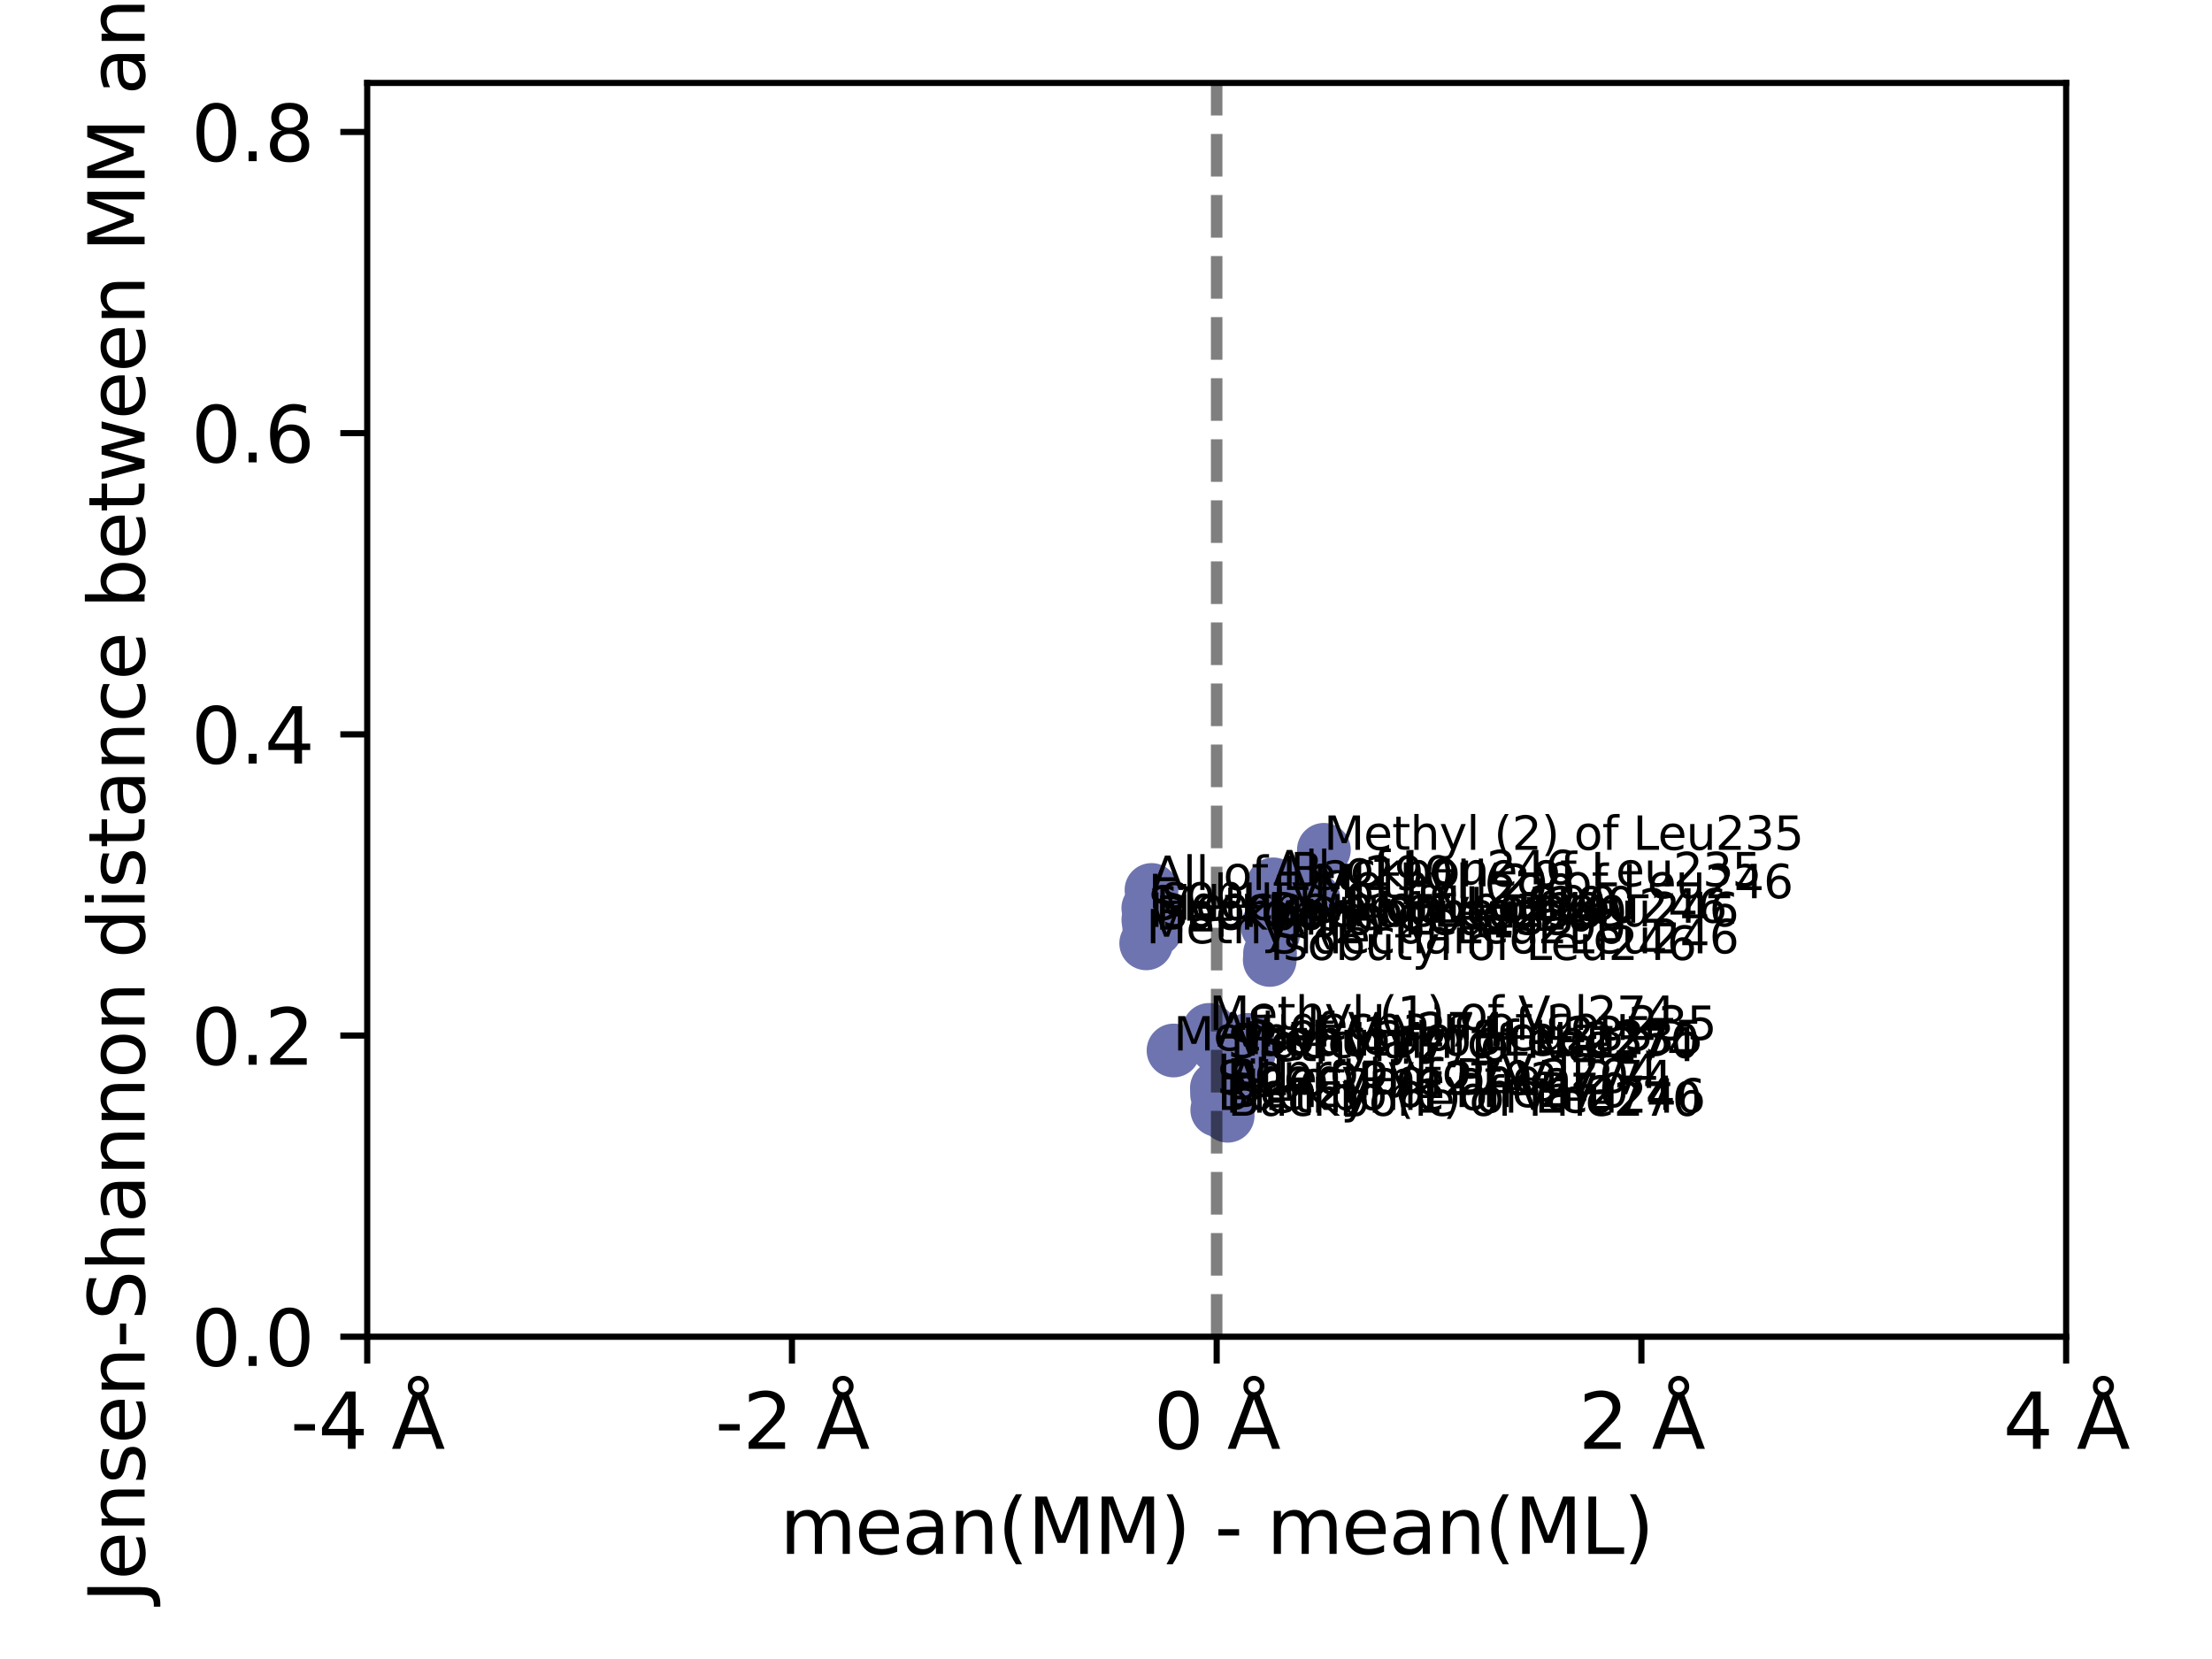 <?xml version="1.0" encoding="utf-8" standalone="no"?>
<!DOCTYPE svg PUBLIC "-//W3C//DTD SVG 1.1//EN"
  "http://www.w3.org/Graphics/SVG/1.1/DTD/svg11.dtd">
<svg xmlns:xlink="http://www.w3.org/1999/xlink" width="288pt" height="216pt" viewBox="0 0 288 216" xmlns="http://www.w3.org/2000/svg" version="1.1">
 <defs>
  <style type="text/css">*{stroke-linejoin: round; stroke-linecap: butt}</style>
 </defs>
 <g id="figure_1">
  <g id="patch_1">
   <path d="M 0 216 
L 288 216 
L 288 0 
L 0 0 
z
" style="fill: #ffffff"/>
  </g>
  <g id="axes_1">
   <g id="patch_2">
    <path d="M 47.81 174.04 
L 269.01 174.04 
L 269.01 10.8 
L 47.81 10.8 
z
" style="fill: #ffffff"/>
   </g>
   <g id="PathCollection_1">
    <defs>
     <path id="mc063f307fb" d="M 0 3 
C 0.796 3 1.559 2.684 2.121 2.121 
C 2.684 1.559 3 0.796 3 0 
C 3 -0.796 2.684 -1.559 2.121 -2.121 
C 1.559 -2.684 0.796 -3 0 -3 
C -0.796 -3 -1.559 -2.684 -2.121 -2.121 
C -2.684 -1.559 -3 -0.796 -3 0 
C -3 0.796 -2.684 1.559 -2.121 2.121 
C -1.559 2.684 -0.796 3 0 3 
z
" style="stroke: #6e74af"/>
    </defs>
    <g clip-path="url(#p7fa264a35f)">
     <use xlink:href="#mc063f307fb" x="165.743" y="121.69" style="fill: #6e74af; stroke: #6e74af"/>
     <use xlink:href="#mc063f307fb" x="167.986" y="115.398" style="fill: #6e74af; stroke: #6e74af"/>
     <use xlink:href="#mc063f307fb" x="162.447" y="135.396" style="fill: #6e74af; stroke: #6e74af"/>
     <use xlink:href="#mc063f307fb" x="152.793" y="136.774" style="fill: #6e74af; stroke: #6e74af"/>
     <use xlink:href="#mc063f307fb" x="172.368" y="110.646" style="fill: #6e74af; stroke: #6e74af"/>
     <use xlink:href="#mc063f307fb" x="162.566" y="137.252" style="fill: #6e74af; stroke: #6e74af"/>
     <use xlink:href="#mc063f307fb" x="162.15" y="137.44" style="fill: #6e74af; stroke: #6e74af"/>
     <use xlink:href="#mc063f307fb" x="165.786" y="115.144" style="fill: #6e74af; stroke: #6e74af"/>
     <use xlink:href="#mc063f307fb" x="165.027" y="120.612" style="fill: #6e74af; stroke: #6e74af"/>
     <use xlink:href="#mc063f307fb" x="165.358" y="124.122" style="fill: #6e74af; stroke: #6e74af"/>
     <use xlink:href="#mc063f307fb" x="159.574" y="144.87" style="fill: #6e74af; stroke: #6e74af"/>
     <use xlink:href="#mc063f307fb" x="170.996" y="116.948" style="fill: #6e74af; stroke: #6e74af"/>
     <use xlink:href="#mc063f307fb" x="165.632" y="120.135" style="fill: #6e74af; stroke: #6e74af"/>
     <use xlink:href="#mc063f307fb" x="165.32" y="124.984" style="fill: #6e74af; stroke: #6e74af"/>
     <use xlink:href="#mc063f307fb" x="159.874" y="142.568" style="fill: #6e74af; stroke: #6e74af"/>
     <use xlink:href="#mc063f307fb" x="159.839" y="145.27" style="fill: #6e74af; stroke: #6e74af"/>
     <use xlink:href="#mc063f307fb" x="159.873" y="137.731" style="fill: #6e74af; stroke: #6e74af"/>
     <use xlink:href="#mc063f307fb" x="159.721" y="142.261" style="fill: #6e74af; stroke: #6e74af"/>
     <use xlink:href="#mc063f307fb" x="159.86" y="144.139" style="fill: #6e74af; stroke: #6e74af"/>
     <use xlink:href="#mc063f307fb" x="158.45" y="136.24" style="fill: #6e74af; stroke: #6e74af"/>
     <use xlink:href="#mc063f307fb" x="158.487" y="144.513" style="fill: #6e74af; stroke: #6e74af"/>
     <use xlink:href="#mc063f307fb" x="158.463" y="142.47" style="fill: #6e74af; stroke: #6e74af"/>
     <use xlink:href="#mc063f307fb" x="157.425" y="134.092" style="fill: #6e74af; stroke: #6e74af"/>
     <use xlink:href="#mc063f307fb" x="160.159" y="138.155" style="fill: #6e74af; stroke: #6e74af"/>
     <use xlink:href="#mc063f307fb" x="158.439" y="141.652" style="fill: #6e74af; stroke: #6e74af"/>
     <use xlink:href="#mc063f307fb" x="149.925" y="115.873" style="fill: #6e74af; stroke: #6e74af"/>
     <use xlink:href="#mc063f307fb" x="150.447" y="121.04" style="fill: #6e74af; stroke: #6e74af"/>
     <use xlink:href="#mc063f307fb" x="149.514" y="119.755" style="fill: #6e74af; stroke: #6e74af"/>
     <use xlink:href="#mc063f307fb" x="150.474" y="119.868" style="fill: #6e74af; stroke: #6e74af"/>
     <use xlink:href="#mc063f307fb" x="149.235" y="122.822" style="fill: #6e74af; stroke: #6e74af"/>
     <use xlink:href="#mc063f307fb" x="149.629" y="120.683" style="fill: #6e74af; stroke: #6e74af"/>
     <use xlink:href="#mc063f307fb" x="149.509" y="118.244" style="fill: #6e74af; stroke: #6e74af"/>
    </g>
   </g>
   <g id="matplotlib.axis_1">
    <g id="xtick_1">
     <g id="line2d_1">
      <defs>
       <path id="m082b2cc4a6" d="M 0 0 
L 0 3.5 
" style="stroke: #000000; stroke-width: 0.8"/>
      </defs>
      <g>
       <use xlink:href="#m082b2cc4a6" x="47.81" y="174.04" style="stroke: #000000; stroke-width: 0.8"/>
      </g>
     </g>
     <g id="text_1">
      <!-- -4 Å -->
      <g transform="translate(37.815 188.638) scale(0.1 -0.1)">
       <defs>
        <path id="DejaVuSans-2d" d="M 313 2009 
L 1997 2009 
L 1997 1497 
L 313 1497 
L 313 2009 
z
" transform="scale(0.016)"/>
        <path id="DejaVuSans-34" d="M 2419 4116 
L 825 1625 
L 2419 1625 
L 2419 4116 
z
M 2253 4666 
L 3047 4666 
L 3047 1625 
L 3713 1625 
L 3713 1100 
L 3047 1100 
L 3047 0 
L 2419 0 
L 2419 1100 
L 313 1100 
L 313 1709 
L 2253 4666 
z
" transform="scale(0.016)"/>
        <path id="DejaVuSans-20" transform="scale(0.016)"/>
        <path id="DejaVuSans-c5" d="M 2663 5081 
Q 2663 5278 2523 5417 
Q 2384 5556 2188 5556 
Q 1988 5556 1852 5420 
Q 1716 5284 1716 5081 
Q 1716 4884 1853 4746 
Q 1991 4609 2188 4609 
Q 2384 4609 2523 4746 
Q 2663 4884 2663 5081 
z
M 2188 4044 
L 1338 1722 
L 3041 1722 
L 2188 4044 
z
M 1716 4366 
Q 1525 4494 1428 4673 
Q 1331 4853 1331 5081 
Q 1331 5441 1579 5691 
Q 1828 5941 2188 5941 
Q 2544 5941 2795 5689 
Q 3047 5438 3047 5081 
Q 3047 4863 2948 4678 
Q 2850 4494 2663 4366 
L 4325 0 
L 3669 0 
L 3244 1197 
L 1141 1197 
L 716 0 
L 50 0 
L 1716 4366 
z
" transform="scale(0.016)"/>
       </defs>
       <use xlink:href="#DejaVuSans-2d"/>
       <use xlink:href="#DejaVuSans-34" x="36.084"/>
       <use xlink:href="#DejaVuSans-20" x="99.707"/>
       <use xlink:href="#DejaVuSans-c5" x="131.494"/>
      </g>
     </g>
    </g>
    <g id="xtick_2">
     <g id="line2d_2">
      <g>
       <use xlink:href="#m082b2cc4a6" x="103.11" y="174.04" style="stroke: #000000; stroke-width: 0.8"/>
      </g>
     </g>
     <g id="text_2">
      <!-- -2 Å -->
      <g transform="translate(93.115 188.638) scale(0.1 -0.1)">
       <defs>
        <path id="DejaVuSans-32" d="M 1228 531 
L 3431 531 
L 3431 0 
L 469 0 
L 469 531 
Q 828 903 1448 1529 
Q 2069 2156 2228 2338 
Q 2531 2678 2651 2914 
Q 2772 3150 2772 3378 
Q 2772 3750 2511 3984 
Q 2250 4219 1831 4219 
Q 1534 4219 1204 4116 
Q 875 4013 500 3803 
L 500 4441 
Q 881 4594 1212 4672 
Q 1544 4750 1819 4750 
Q 2544 4750 2975 4387 
Q 3406 4025 3406 3419 
Q 3406 3131 3298 2873 
Q 3191 2616 2906 2266 
Q 2828 2175 2409 1742 
Q 1991 1309 1228 531 
z
" transform="scale(0.016)"/>
       </defs>
       <use xlink:href="#DejaVuSans-2d"/>
       <use xlink:href="#DejaVuSans-32" x="36.084"/>
       <use xlink:href="#DejaVuSans-20" x="99.707"/>
       <use xlink:href="#DejaVuSans-c5" x="131.494"/>
      </g>
     </g>
    </g>
    <g id="xtick_3">
     <g id="line2d_3">
      <g>
       <use xlink:href="#m082b2cc4a6" x="158.41" y="174.04" style="stroke: #000000; stroke-width: 0.8"/>
      </g>
     </g>
     <g id="text_3">
      <!-- 0 Å -->
      <g transform="translate(150.219 188.638) scale(0.1 -0.1)">
       <defs>
        <path id="DejaVuSans-30" d="M 2034 4250 
Q 1547 4250 1301 3770 
Q 1056 3291 1056 2328 
Q 1056 1369 1301 889 
Q 1547 409 2034 409 
Q 2525 409 2770 889 
Q 3016 1369 3016 2328 
Q 3016 3291 2770 3770 
Q 2525 4250 2034 4250 
z
M 2034 4750 
Q 2819 4750 3233 4129 
Q 3647 3509 3647 2328 
Q 3647 1150 3233 529 
Q 2819 -91 2034 -91 
Q 1250 -91 836 529 
Q 422 1150 422 2328 
Q 422 3509 836 4129 
Q 1250 4750 2034 4750 
z
" transform="scale(0.016)"/>
       </defs>
       <use xlink:href="#DejaVuSans-30"/>
       <use xlink:href="#DejaVuSans-20" x="63.623"/>
       <use xlink:href="#DejaVuSans-c5" x="95.41"/>
      </g>
     </g>
    </g>
    <g id="xtick_4">
     <g id="line2d_4">
      <g>
       <use xlink:href="#m082b2cc4a6" x="213.71" y="174.04" style="stroke: #000000; stroke-width: 0.8"/>
      </g>
     </g>
     <g id="text_4">
      <!-- 2 Å -->
      <g transform="translate(205.519 188.638) scale(0.1 -0.1)">
       <use xlink:href="#DejaVuSans-32"/>
       <use xlink:href="#DejaVuSans-20" x="63.623"/>
       <use xlink:href="#DejaVuSans-c5" x="95.41"/>
      </g>
     </g>
    </g>
    <g id="xtick_5">
     <g id="line2d_5">
      <g>
       <use xlink:href="#m082b2cc4a6" x="269.01" y="174.04" style="stroke: #000000; stroke-width: 0.8"/>
      </g>
     </g>
     <g id="text_5">
      <!-- 4 Å -->
      <g transform="translate(260.819 188.638) scale(0.1 -0.1)">
       <use xlink:href="#DejaVuSans-34"/>
       <use xlink:href="#DejaVuSans-20" x="63.623"/>
       <use xlink:href="#DejaVuSans-c5" x="95.41"/>
      </g>
     </g>
    </g>
    <g id="text_6">
     <!-- mean(MM) - mean(ML) -->
     <g transform="translate(101.537 202.317) scale(0.1 -0.1)">
      <defs>
       <path id="DejaVuSans-6d" d="M 3328 2828 
Q 3544 3216 3844 3400 
Q 4144 3584 4550 3584 
Q 5097 3584 5394 3201 
Q 5691 2819 5691 2113 
L 5691 0 
L 5113 0 
L 5113 2094 
Q 5113 2597 4934 2840 
Q 4756 3084 4391 3084 
Q 3944 3084 3684 2787 
Q 3425 2491 3425 1978 
L 3425 0 
L 2847 0 
L 2847 2094 
Q 2847 2600 2669 2842 
Q 2491 3084 2119 3084 
Q 1678 3084 1418 2786 
Q 1159 2488 1159 1978 
L 1159 0 
L 581 0 
L 581 3500 
L 1159 3500 
L 1159 2956 
Q 1356 3278 1631 3431 
Q 1906 3584 2284 3584 
Q 2666 3584 2933 3390 
Q 3200 3197 3328 2828 
z
" transform="scale(0.016)"/>
       <path id="DejaVuSans-65" d="M 3597 1894 
L 3597 1613 
L 953 1613 
Q 991 1019 1311 708 
Q 1631 397 2203 397 
Q 2534 397 2845 478 
Q 3156 559 3463 722 
L 3463 178 
Q 3153 47 2828 -22 
Q 2503 -91 2169 -91 
Q 1331 -91 842 396 
Q 353 884 353 1716 
Q 353 2575 817 3079 
Q 1281 3584 2069 3584 
Q 2775 3584 3186 3129 
Q 3597 2675 3597 1894 
z
M 3022 2063 
Q 3016 2534 2758 2815 
Q 2500 3097 2075 3097 
Q 1594 3097 1305 2825 
Q 1016 2553 972 2059 
L 3022 2063 
z
" transform="scale(0.016)"/>
       <path id="DejaVuSans-61" d="M 2194 1759 
Q 1497 1759 1228 1600 
Q 959 1441 959 1056 
Q 959 750 1161 570 
Q 1363 391 1709 391 
Q 2188 391 2477 730 
Q 2766 1069 2766 1631 
L 2766 1759 
L 2194 1759 
z
M 3341 1997 
L 3341 0 
L 2766 0 
L 2766 531 
Q 2569 213 2275 61 
Q 1981 -91 1556 -91 
Q 1019 -91 701 211 
Q 384 513 384 1019 
Q 384 1609 779 1909 
Q 1175 2209 1959 2209 
L 2766 2209 
L 2766 2266 
Q 2766 2663 2505 2880 
Q 2244 3097 1772 3097 
Q 1472 3097 1187 3025 
Q 903 2953 641 2809 
L 641 3341 
Q 956 3463 1253 3523 
Q 1550 3584 1831 3584 
Q 2591 3584 2966 3190 
Q 3341 2797 3341 1997 
z
" transform="scale(0.016)"/>
       <path id="DejaVuSans-6e" d="M 3513 2113 
L 3513 0 
L 2938 0 
L 2938 2094 
Q 2938 2591 2744 2837 
Q 2550 3084 2163 3084 
Q 1697 3084 1428 2787 
Q 1159 2491 1159 1978 
L 1159 0 
L 581 0 
L 581 3500 
L 1159 3500 
L 1159 2956 
Q 1366 3272 1645 3428 
Q 1925 3584 2291 3584 
Q 2894 3584 3203 3211 
Q 3513 2838 3513 2113 
z
" transform="scale(0.016)"/>
       <path id="DejaVuSans-28" d="M 1984 4856 
Q 1566 4138 1362 3434 
Q 1159 2731 1159 2009 
Q 1159 1288 1364 580 
Q 1569 -128 1984 -844 
L 1484 -844 
Q 1016 -109 783 600 
Q 550 1309 550 2009 
Q 550 2706 781 3412 
Q 1013 4119 1484 4856 
L 1984 4856 
z
" transform="scale(0.016)"/>
       <path id="DejaVuSans-4d" d="M 628 4666 
L 1569 4666 
L 2759 1491 
L 3956 4666 
L 4897 4666 
L 4897 0 
L 4281 0 
L 4281 4097 
L 3078 897 
L 2444 897 
L 1241 4097 
L 1241 0 
L 628 0 
L 628 4666 
z
" transform="scale(0.016)"/>
       <path id="DejaVuSans-29" d="M 513 4856 
L 1013 4856 
Q 1481 4119 1714 3412 
Q 1947 2706 1947 2009 
Q 1947 1309 1714 600 
Q 1481 -109 1013 -844 
L 513 -844 
Q 928 -128 1133 580 
Q 1338 1288 1338 2009 
Q 1338 2731 1133 3434 
Q 928 4138 513 4856 
z
" transform="scale(0.016)"/>
       <path id="DejaVuSans-4c" d="M 628 4666 
L 1259 4666 
L 1259 531 
L 3531 531 
L 3531 0 
L 628 0 
L 628 4666 
z
" transform="scale(0.016)"/>
      </defs>
      <use xlink:href="#DejaVuSans-6d"/>
      <use xlink:href="#DejaVuSans-65" x="97.412"/>
      <use xlink:href="#DejaVuSans-61" x="158.936"/>
      <use xlink:href="#DejaVuSans-6e" x="220.215"/>
      <use xlink:href="#DejaVuSans-28" x="283.594"/>
      <use xlink:href="#DejaVuSans-4d" x="322.607"/>
      <use xlink:href="#DejaVuSans-4d" x="408.887"/>
      <use xlink:href="#DejaVuSans-29" x="495.166"/>
      <use xlink:href="#DejaVuSans-20" x="534.18"/>
      <use xlink:href="#DejaVuSans-2d" x="565.967"/>
      <use xlink:href="#DejaVuSans-20" x="602.051"/>
      <use xlink:href="#DejaVuSans-6d" x="633.838"/>
      <use xlink:href="#DejaVuSans-65" x="731.25"/>
      <use xlink:href="#DejaVuSans-61" x="792.773"/>
      <use xlink:href="#DejaVuSans-6e" x="854.053"/>
      <use xlink:href="#DejaVuSans-28" x="917.432"/>
      <use xlink:href="#DejaVuSans-4d" x="956.445"/>
      <use xlink:href="#DejaVuSans-4c" x="1042.725"/>
      <use xlink:href="#DejaVuSans-29" x="1098.438"/>
     </g>
    </g>
   </g>
   <g id="matplotlib.axis_2">
    <g id="ytick_1">
     <g id="line2d_6">
      <defs>
       <path id="md7eecd503e" d="M 0 0 
L -3.5 0 
" style="stroke: #000000; stroke-width: 0.8"/>
      </defs>
      <g>
       <use xlink:href="#md7eecd503e" x="47.81" y="174.04" style="stroke: #000000; stroke-width: 0.8"/>
      </g>
     </g>
     <g id="text_7">
      <!-- 0.0 -->
      <g transform="translate(24.907 177.839) scale(0.1 -0.1)">
       <defs>
        <path id="DejaVuSans-2e" d="M 684 794 
L 1344 794 
L 1344 0 
L 684 0 
L 684 794 
z
" transform="scale(0.016)"/>
       </defs>
       <use xlink:href="#DejaVuSans-30"/>
       <use xlink:href="#DejaVuSans-2e" x="63.623"/>
       <use xlink:href="#DejaVuSans-30" x="95.41"/>
      </g>
     </g>
    </g>
    <g id="ytick_2">
     <g id="line2d_7">
      <g>
       <use xlink:href="#md7eecd503e" x="47.81" y="134.826" style="stroke: #000000; stroke-width: 0.8"/>
      </g>
     </g>
     <g id="text_8">
      <!-- 0.2 -->
      <g transform="translate(24.907 138.625) scale(0.1 -0.1)">
       <use xlink:href="#DejaVuSans-30"/>
       <use xlink:href="#DejaVuSans-2e" x="63.623"/>
       <use xlink:href="#DejaVuSans-32" x="95.41"/>
      </g>
     </g>
    </g>
    <g id="ytick_3">
     <g id="line2d_8">
      <g>
       <use xlink:href="#md7eecd503e" x="47.81" y="95.612" style="stroke: #000000; stroke-width: 0.8"/>
      </g>
     </g>
     <g id="text_9">
      <!-- 0.4 -->
      <g transform="translate(24.907 99.411) scale(0.1 -0.1)">
       <use xlink:href="#DejaVuSans-30"/>
       <use xlink:href="#DejaVuSans-2e" x="63.623"/>
       <use xlink:href="#DejaVuSans-34" x="95.41"/>
      </g>
     </g>
    </g>
    <g id="ytick_4">
     <g id="line2d_9">
      <g>
       <use xlink:href="#md7eecd503e" x="47.81" y="56.397" style="stroke: #000000; stroke-width: 0.8"/>
      </g>
     </g>
     <g id="text_10">
      <!-- 0.6 -->
      <g transform="translate(24.907 60.196) scale(0.1 -0.1)">
       <defs>
        <path id="DejaVuSans-36" d="M 2113 2584 
Q 1688 2584 1439 2293 
Q 1191 2003 1191 1497 
Q 1191 994 1439 701 
Q 1688 409 2113 409 
Q 2538 409 2786 701 
Q 3034 994 3034 1497 
Q 3034 2003 2786 2293 
Q 2538 2584 2113 2584 
z
M 3366 4563 
L 3366 3988 
Q 3128 4100 2886 4159 
Q 2644 4219 2406 4219 
Q 1781 4219 1451 3797 
Q 1122 3375 1075 2522 
Q 1259 2794 1537 2939 
Q 1816 3084 2150 3084 
Q 2853 3084 3261 2657 
Q 3669 2231 3669 1497 
Q 3669 778 3244 343 
Q 2819 -91 2113 -91 
Q 1303 -91 875 529 
Q 447 1150 447 2328 
Q 447 3434 972 4092 
Q 1497 4750 2381 4750 
Q 2619 4750 2861 4703 
Q 3103 4656 3366 4563 
z
" transform="scale(0.016)"/>
       </defs>
       <use xlink:href="#DejaVuSans-30"/>
       <use xlink:href="#DejaVuSans-2e" x="63.623"/>
       <use xlink:href="#DejaVuSans-36" x="95.41"/>
      </g>
     </g>
    </g>
    <g id="ytick_5">
     <g id="line2d_10">
      <g>
       <use xlink:href="#md7eecd503e" x="47.81" y="17.183" style="stroke: #000000; stroke-width: 0.8"/>
      </g>
     </g>
     <g id="text_11">
      <!-- 0.8 -->
      <g transform="translate(24.907 20.982) scale(0.1 -0.1)">
       <defs>
        <path id="DejaVuSans-38" d="M 2034 2216 
Q 1584 2216 1326 1975 
Q 1069 1734 1069 1313 
Q 1069 891 1326 650 
Q 1584 409 2034 409 
Q 2484 409 2743 651 
Q 3003 894 3003 1313 
Q 3003 1734 2745 1975 
Q 2488 2216 2034 2216 
z
M 1403 2484 
Q 997 2584 770 2862 
Q 544 3141 544 3541 
Q 544 4100 942 4425 
Q 1341 4750 2034 4750 
Q 2731 4750 3128 4425 
Q 3525 4100 3525 3541 
Q 3525 3141 3298 2862 
Q 3072 2584 2669 2484 
Q 3125 2378 3379 2068 
Q 3634 1759 3634 1313 
Q 3634 634 3220 271 
Q 2806 -91 2034 -91 
Q 1263 -91 848 271 
Q 434 634 434 1313 
Q 434 1759 690 2068 
Q 947 2378 1403 2484 
z
M 1172 3481 
Q 1172 3119 1398 2916 
Q 1625 2713 2034 2713 
Q 2441 2713 2670 2916 
Q 2900 3119 2900 3481 
Q 2900 3844 2670 4047 
Q 2441 4250 2034 4250 
Q 1625 4250 1398 4047 
Q 1172 3844 1172 3481 
z
" transform="scale(0.016)"/>
       </defs>
       <use xlink:href="#DejaVuSans-30"/>
       <use xlink:href="#DejaVuSans-2e" x="63.623"/>
       <use xlink:href="#DejaVuSans-38" x="95.41"/>
      </g>
     </g>
    </g>
    <g id="text_12">
     <!-- Jensen-Shannon distance between MM and ML -->
     <g transform="translate(18.827 208.656) rotate(-90) scale(0.1 -0.1)">
      <defs>
       <path id="DejaVuSans-4a" d="M 628 4666 
L 1259 4666 
L 1259 325 
Q 1259 -519 939 -900 
Q 619 -1281 -91 -1281 
L -331 -1281 
L -331 -750 
L -134 -750 
Q 284 -750 456 -515 
Q 628 -281 628 325 
L 628 4666 
z
" transform="scale(0.016)"/>
       <path id="DejaVuSans-73" d="M 2834 3397 
L 2834 2853 
Q 2591 2978 2328 3040 
Q 2066 3103 1784 3103 
Q 1356 3103 1142 2972 
Q 928 2841 928 2578 
Q 928 2378 1081 2264 
Q 1234 2150 1697 2047 
L 1894 2003 
Q 2506 1872 2764 1633 
Q 3022 1394 3022 966 
Q 3022 478 2636 193 
Q 2250 -91 1575 -91 
Q 1294 -91 989 -36 
Q 684 19 347 128 
L 347 722 
Q 666 556 975 473 
Q 1284 391 1588 391 
Q 1994 391 2212 530 
Q 2431 669 2431 922 
Q 2431 1156 2273 1281 
Q 2116 1406 1581 1522 
L 1381 1569 
Q 847 1681 609 1914 
Q 372 2147 372 2553 
Q 372 3047 722 3315 
Q 1072 3584 1716 3584 
Q 2034 3584 2315 3537 
Q 2597 3491 2834 3397 
z
" transform="scale(0.016)"/>
       <path id="DejaVuSans-53" d="M 3425 4513 
L 3425 3897 
Q 3066 4069 2747 4153 
Q 2428 4238 2131 4238 
Q 1616 4238 1336 4038 
Q 1056 3838 1056 3469 
Q 1056 3159 1242 3001 
Q 1428 2844 1947 2747 
L 2328 2669 
Q 3034 2534 3370 2195 
Q 3706 1856 3706 1288 
Q 3706 609 3251 259 
Q 2797 -91 1919 -91 
Q 1588 -91 1214 -16 
Q 841 59 441 206 
L 441 856 
Q 825 641 1194 531 
Q 1563 422 1919 422 
Q 2459 422 2753 634 
Q 3047 847 3047 1241 
Q 3047 1584 2836 1778 
Q 2625 1972 2144 2069 
L 1759 2144 
Q 1053 2284 737 2584 
Q 422 2884 422 3419 
Q 422 4038 858 4394 
Q 1294 4750 2059 4750 
Q 2388 4750 2728 4690 
Q 3069 4631 3425 4513 
z
" transform="scale(0.016)"/>
       <path id="DejaVuSans-68" d="M 3513 2113 
L 3513 0 
L 2938 0 
L 2938 2094 
Q 2938 2591 2744 2837 
Q 2550 3084 2163 3084 
Q 1697 3084 1428 2787 
Q 1159 2491 1159 1978 
L 1159 0 
L 581 0 
L 581 4863 
L 1159 4863 
L 1159 2956 
Q 1366 3272 1645 3428 
Q 1925 3584 2291 3584 
Q 2894 3584 3203 3211 
Q 3513 2838 3513 2113 
z
" transform="scale(0.016)"/>
       <path id="DejaVuSans-6f" d="M 1959 3097 
Q 1497 3097 1228 2736 
Q 959 2375 959 1747 
Q 959 1119 1226 758 
Q 1494 397 1959 397 
Q 2419 397 2687 759 
Q 2956 1122 2956 1747 
Q 2956 2369 2687 2733 
Q 2419 3097 1959 3097 
z
M 1959 3584 
Q 2709 3584 3137 3096 
Q 3566 2609 3566 1747 
Q 3566 888 3137 398 
Q 2709 -91 1959 -91 
Q 1206 -91 779 398 
Q 353 888 353 1747 
Q 353 2609 779 3096 
Q 1206 3584 1959 3584 
z
" transform="scale(0.016)"/>
       <path id="DejaVuSans-64" d="M 2906 2969 
L 2906 4863 
L 3481 4863 
L 3481 0 
L 2906 0 
L 2906 525 
Q 2725 213 2448 61 
Q 2172 -91 1784 -91 
Q 1150 -91 751 415 
Q 353 922 353 1747 
Q 353 2572 751 3078 
Q 1150 3584 1784 3584 
Q 2172 3584 2448 3432 
Q 2725 3281 2906 2969 
z
M 947 1747 
Q 947 1113 1208 752 
Q 1469 391 1925 391 
Q 2381 391 2643 752 
Q 2906 1113 2906 1747 
Q 2906 2381 2643 2742 
Q 2381 3103 1925 3103 
Q 1469 3103 1208 2742 
Q 947 2381 947 1747 
z
" transform="scale(0.016)"/>
       <path id="DejaVuSans-69" d="M 603 3500 
L 1178 3500 
L 1178 0 
L 603 0 
L 603 3500 
z
M 603 4863 
L 1178 4863 
L 1178 4134 
L 603 4134 
L 603 4863 
z
" transform="scale(0.016)"/>
       <path id="DejaVuSans-74" d="M 1172 4494 
L 1172 3500 
L 2356 3500 
L 2356 3053 
L 1172 3053 
L 1172 1153 
Q 1172 725 1289 603 
Q 1406 481 1766 481 
L 2356 481 
L 2356 0 
L 1766 0 
Q 1100 0 847 248 
Q 594 497 594 1153 
L 594 3053 
L 172 3053 
L 172 3500 
L 594 3500 
L 594 4494 
L 1172 4494 
z
" transform="scale(0.016)"/>
       <path id="DejaVuSans-63" d="M 3122 3366 
L 3122 2828 
Q 2878 2963 2633 3030 
Q 2388 3097 2138 3097 
Q 1578 3097 1268 2742 
Q 959 2388 959 1747 
Q 959 1106 1268 751 
Q 1578 397 2138 397 
Q 2388 397 2633 464 
Q 2878 531 3122 666 
L 3122 134 
Q 2881 22 2623 -34 
Q 2366 -91 2075 -91 
Q 1284 -91 818 406 
Q 353 903 353 1747 
Q 353 2603 823 3093 
Q 1294 3584 2113 3584 
Q 2378 3584 2631 3529 
Q 2884 3475 3122 3366 
z
" transform="scale(0.016)"/>
       <path id="DejaVuSans-62" d="M 3116 1747 
Q 3116 2381 2855 2742 
Q 2594 3103 2138 3103 
Q 1681 3103 1420 2742 
Q 1159 2381 1159 1747 
Q 1159 1113 1420 752 
Q 1681 391 2138 391 
Q 2594 391 2855 752 
Q 3116 1113 3116 1747 
z
M 1159 2969 
Q 1341 3281 1617 3432 
Q 1894 3584 2278 3584 
Q 2916 3584 3314 3078 
Q 3713 2572 3713 1747 
Q 3713 922 3314 415 
Q 2916 -91 2278 -91 
Q 1894 -91 1617 61 
Q 1341 213 1159 525 
L 1159 0 
L 581 0 
L 581 4863 
L 1159 4863 
L 1159 2969 
z
" transform="scale(0.016)"/>
       <path id="DejaVuSans-77" d="M 269 3500 
L 844 3500 
L 1563 769 
L 2278 3500 
L 2956 3500 
L 3675 769 
L 4391 3500 
L 4966 3500 
L 4050 0 
L 3372 0 
L 2619 2869 
L 1863 0 
L 1184 0 
L 269 3500 
z
" transform="scale(0.016)"/>
      </defs>
      <use xlink:href="#DejaVuSans-4a"/>
      <use xlink:href="#DejaVuSans-65" x="29.492"/>
      <use xlink:href="#DejaVuSans-6e" x="91.016"/>
      <use xlink:href="#DejaVuSans-73" x="154.395"/>
      <use xlink:href="#DejaVuSans-65" x="206.494"/>
      <use xlink:href="#DejaVuSans-6e" x="268.018"/>
      <use xlink:href="#DejaVuSans-2d" x="331.396"/>
      <use xlink:href="#DejaVuSans-53" x="367.48"/>
      <use xlink:href="#DejaVuSans-68" x="430.957"/>
      <use xlink:href="#DejaVuSans-61" x="494.336"/>
      <use xlink:href="#DejaVuSans-6e" x="555.615"/>
      <use xlink:href="#DejaVuSans-6e" x="618.994"/>
      <use xlink:href="#DejaVuSans-6f" x="682.373"/>
      <use xlink:href="#DejaVuSans-6e" x="743.555"/>
      <use xlink:href="#DejaVuSans-20" x="806.934"/>
      <use xlink:href="#DejaVuSans-64" x="838.721"/>
      <use xlink:href="#DejaVuSans-69" x="902.197"/>
      <use xlink:href="#DejaVuSans-73" x="929.98"/>
      <use xlink:href="#DejaVuSans-74" x="982.08"/>
      <use xlink:href="#DejaVuSans-61" x="1021.289"/>
      <use xlink:href="#DejaVuSans-6e" x="1082.568"/>
      <use xlink:href="#DejaVuSans-63" x="1145.947"/>
      <use xlink:href="#DejaVuSans-65" x="1200.928"/>
      <use xlink:href="#DejaVuSans-20" x="1262.451"/>
      <use xlink:href="#DejaVuSans-62" x="1294.238"/>
      <use xlink:href="#DejaVuSans-65" x="1357.715"/>
      <use xlink:href="#DejaVuSans-74" x="1419.238"/>
      <use xlink:href="#DejaVuSans-77" x="1458.447"/>
      <use xlink:href="#DejaVuSans-65" x="1540.234"/>
      <use xlink:href="#DejaVuSans-65" x="1601.758"/>
      <use xlink:href="#DejaVuSans-6e" x="1663.281"/>
      <use xlink:href="#DejaVuSans-20" x="1726.66"/>
      <use xlink:href="#DejaVuSans-4d" x="1758.447"/>
      <use xlink:href="#DejaVuSans-4d" x="1844.727"/>
      <use xlink:href="#DejaVuSans-20" x="1931.006"/>
      <use xlink:href="#DejaVuSans-61" x="1962.793"/>
      <use xlink:href="#DejaVuSans-6e" x="2024.072"/>
      <use xlink:href="#DejaVuSans-64" x="2087.451"/>
      <use xlink:href="#DejaVuSans-20" x="2150.928"/>
      <use xlink:href="#DejaVuSans-4d" x="2182.715"/>
      <use xlink:href="#DejaVuSans-4c" x="2268.994"/>
     </g>
    </g>
   </g>
   <g id="LineCollection_1">
    <path d="M 158.41 174.04 
L 158.41 10.8 
" clip-path="url(#p7fa264a35f)" style="fill: none; stroke-dasharray: 5.55,2.4; stroke-dashoffset: 0; stroke: #000000; stroke-opacity: 0.5; stroke-width: 1.5"/>
   </g>
   <g id="patch_3">
    <path d="M 47.81 174.04 
L 47.81 10.8 
" style="fill: none; stroke: #000000; stroke-width: 0.8; stroke-linejoin: miter; stroke-linecap: square"/>
   </g>
   <g id="patch_4">
    <path d="M 269.01 174.04 
L 269.01 10.8 
" style="fill: none; stroke: #000000; stroke-width: 0.8; stroke-linejoin: miter; stroke-linecap: square"/>
   </g>
   <g id="patch_5">
    <path d="M 47.81 174.04 
L 269.01 174.04 
" style="fill: none; stroke: #000000; stroke-width: 0.8; stroke-linejoin: miter; stroke-linecap: square"/>
   </g>
   <g id="patch_6">
    <path d="M 47.81 10.8 
L 269.01 10.8 
" style="fill: none; stroke: #000000; stroke-width: 0.8; stroke-linejoin: miter; stroke-linecap: square"/>
   </g>
   <g id="text_13">
    <!-- All of Leu235 -->
    <g transform="translate(165.743 121.69) scale(0.06 -0.06)">
     <defs>
      <path id="DejaVuSans-41" d="M 2188 4044 
L 1331 1722 
L 3047 1722 
L 2188 4044 
z
M 1831 4666 
L 2547 4666 
L 4325 0 
L 3669 0 
L 3244 1197 
L 1141 1197 
L 716 0 
L 50 0 
L 1831 4666 
z
" transform="scale(0.016)"/>
      <path id="DejaVuSans-6c" d="M 603 4863 
L 1178 4863 
L 1178 0 
L 603 0 
L 603 4863 
z
" transform="scale(0.016)"/>
      <path id="DejaVuSans-66" d="M 2375 4863 
L 2375 4384 
L 1825 4384 
Q 1516 4384 1395 4259 
Q 1275 4134 1275 3809 
L 1275 3500 
L 2222 3500 
L 2222 3053 
L 1275 3053 
L 1275 0 
L 697 0 
L 697 3053 
L 147 3053 
L 147 3500 
L 697 3500 
L 697 3744 
Q 697 4328 969 4595 
Q 1241 4863 1831 4863 
L 2375 4863 
z
" transform="scale(0.016)"/>
      <path id="DejaVuSans-75" d="M 544 1381 
L 544 3500 
L 1119 3500 
L 1119 1403 
Q 1119 906 1312 657 
Q 1506 409 1894 409 
Q 2359 409 2629 706 
Q 2900 1003 2900 1516 
L 2900 3500 
L 3475 3500 
L 3475 0 
L 2900 0 
L 2900 538 
Q 2691 219 2414 64 
Q 2138 -91 1772 -91 
Q 1169 -91 856 284 
Q 544 659 544 1381 
z
M 1991 3584 
L 1991 3584 
z
" transform="scale(0.016)"/>
      <path id="DejaVuSans-33" d="M 2597 2516 
Q 3050 2419 3304 2112 
Q 3559 1806 3559 1356 
Q 3559 666 3084 287 
Q 2609 -91 1734 -91 
Q 1441 -91 1130 -33 
Q 819 25 488 141 
L 488 750 
Q 750 597 1062 519 
Q 1375 441 1716 441 
Q 2309 441 2620 675 
Q 2931 909 2931 1356 
Q 2931 1769 2642 2001 
Q 2353 2234 1838 2234 
L 1294 2234 
L 1294 2753 
L 1863 2753 
Q 2328 2753 2575 2939 
Q 2822 3125 2822 3475 
Q 2822 3834 2567 4026 
Q 2313 4219 1838 4219 
Q 1578 4219 1281 4162 
Q 984 4106 628 3988 
L 628 4550 
Q 988 4650 1302 4700 
Q 1616 4750 1894 4750 
Q 2613 4750 3031 4423 
Q 3450 4097 3450 3541 
Q 3450 3153 3228 2886 
Q 3006 2619 2597 2516 
z
" transform="scale(0.016)"/>
      <path id="DejaVuSans-35" d="M 691 4666 
L 3169 4666 
L 3169 4134 
L 1269 4134 
L 1269 2991 
Q 1406 3038 1543 3061 
Q 1681 3084 1819 3084 
Q 2600 3084 3056 2656 
Q 3513 2228 3513 1497 
Q 3513 744 3044 326 
Q 2575 -91 1722 -91 
Q 1428 -91 1123 -41 
Q 819 9 494 109 
L 494 744 
Q 775 591 1075 516 
Q 1375 441 1709 441 
Q 2250 441 2565 725 
Q 2881 1009 2881 1497 
Q 2881 1984 2565 2268 
Q 2250 2553 1709 2553 
Q 1456 2553 1204 2497 
Q 953 2441 691 2322 
L 691 4666 
z
" transform="scale(0.016)"/>
     </defs>
     <use xlink:href="#DejaVuSans-41"/>
     <use xlink:href="#DejaVuSans-6c" x="68.408"/>
     <use xlink:href="#DejaVuSans-6c" x="96.191"/>
     <use xlink:href="#DejaVuSans-20" x="123.975"/>
     <use xlink:href="#DejaVuSans-6f" x="155.762"/>
     <use xlink:href="#DejaVuSans-66" x="216.943"/>
     <use xlink:href="#DejaVuSans-20" x="252.148"/>
     <use xlink:href="#DejaVuSans-4c" x="283.936"/>
     <use xlink:href="#DejaVuSans-65" x="337.898"/>
     <use xlink:href="#DejaVuSans-75" x="399.422"/>
     <use xlink:href="#DejaVuSans-32" x="462.801"/>
     <use xlink:href="#DejaVuSans-33" x="526.424"/>
     <use xlink:href="#DejaVuSans-35" x="590.047"/>
    </g>
   </g>
   <g id="text_14">
    <!-- Backbone of Leu235 -->
    <g transform="translate(167.986 115.398) scale(0.06 -0.06)">
     <defs>
      <path id="DejaVuSans-42" d="M 1259 2228 
L 1259 519 
L 2272 519 
Q 2781 519 3026 730 
Q 3272 941 3272 1375 
Q 3272 1813 3026 2020 
Q 2781 2228 2272 2228 
L 1259 2228 
z
M 1259 4147 
L 1259 2741 
L 2194 2741 
Q 2656 2741 2882 2914 
Q 3109 3088 3109 3444 
Q 3109 3797 2882 3972 
Q 2656 4147 2194 4147 
L 1259 4147 
z
M 628 4666 
L 2241 4666 
Q 2963 4666 3353 4366 
Q 3744 4066 3744 3513 
Q 3744 3084 3544 2831 
Q 3344 2578 2956 2516 
Q 3422 2416 3680 2098 
Q 3938 1781 3938 1306 
Q 3938 681 3513 340 
Q 3088 0 2303 0 
L 628 0 
L 628 4666 
z
" transform="scale(0.016)"/>
      <path id="DejaVuSans-6b" d="M 581 4863 
L 1159 4863 
L 1159 1991 
L 2875 3500 
L 3609 3500 
L 1753 1863 
L 3688 0 
L 2938 0 
L 1159 1709 
L 1159 0 
L 581 0 
L 581 4863 
z
" transform="scale(0.016)"/>
     </defs>
     <use xlink:href="#DejaVuSans-42"/>
     <use xlink:href="#DejaVuSans-61" x="68.604"/>
     <use xlink:href="#DejaVuSans-63" x="129.883"/>
     <use xlink:href="#DejaVuSans-6b" x="184.863"/>
     <use xlink:href="#DejaVuSans-62" x="242.773"/>
     <use xlink:href="#DejaVuSans-6f" x="306.25"/>
     <use xlink:href="#DejaVuSans-6e" x="367.432"/>
     <use xlink:href="#DejaVuSans-65" x="430.811"/>
     <use xlink:href="#DejaVuSans-20" x="492.334"/>
     <use xlink:href="#DejaVuSans-6f" x="524.121"/>
     <use xlink:href="#DejaVuSans-66" x="585.303"/>
     <use xlink:href="#DejaVuSans-20" x="620.508"/>
     <use xlink:href="#DejaVuSans-4c" x="652.295"/>
     <use xlink:href="#DejaVuSans-65" x="706.258"/>
     <use xlink:href="#DejaVuSans-75" x="767.781"/>
     <use xlink:href="#DejaVuSans-32" x="831.16"/>
     <use xlink:href="#DejaVuSans-33" x="894.783"/>
     <use xlink:href="#DejaVuSans-35" x="958.406"/>
    </g>
   </g>
   <g id="text_15">
    <!-- Sidechain of Leu235 -->
    <g transform="translate(162.447 135.396) scale(0.06 -0.06)">
     <use xlink:href="#DejaVuSans-53"/>
     <use xlink:href="#DejaVuSans-69" x="63.477"/>
     <use xlink:href="#DejaVuSans-64" x="91.26"/>
     <use xlink:href="#DejaVuSans-65" x="154.736"/>
     <use xlink:href="#DejaVuSans-63" x="216.26"/>
     <use xlink:href="#DejaVuSans-68" x="271.24"/>
     <use xlink:href="#DejaVuSans-61" x="334.619"/>
     <use xlink:href="#DejaVuSans-69" x="395.898"/>
     <use xlink:href="#DejaVuSans-6e" x="423.682"/>
     <use xlink:href="#DejaVuSans-20" x="487.061"/>
     <use xlink:href="#DejaVuSans-6f" x="518.848"/>
     <use xlink:href="#DejaVuSans-66" x="580.029"/>
     <use xlink:href="#DejaVuSans-20" x="615.234"/>
     <use xlink:href="#DejaVuSans-4c" x="647.021"/>
     <use xlink:href="#DejaVuSans-65" x="700.984"/>
     <use xlink:href="#DejaVuSans-75" x="762.508"/>
     <use xlink:href="#DejaVuSans-32" x="825.887"/>
     <use xlink:href="#DejaVuSans-33" x="889.51"/>
     <use xlink:href="#DejaVuSans-35" x="953.133"/>
    </g>
   </g>
   <g id="text_16">
    <!-- Methyl (1) of Leu235 -->
    <g transform="translate(152.793 136.774) scale(0.06 -0.06)">
     <defs>
      <path id="DejaVuSans-79" d="M 2059 -325 
Q 1816 -950 1584 -1140 
Q 1353 -1331 966 -1331 
L 506 -1331 
L 506 -850 
L 844 -850 
Q 1081 -850 1212 -737 
Q 1344 -625 1503 -206 
L 1606 56 
L 191 3500 
L 800 3500 
L 1894 763 
L 2988 3500 
L 3597 3500 
L 2059 -325 
z
" transform="scale(0.016)"/>
      <path id="DejaVuSans-31" d="M 794 531 
L 1825 531 
L 1825 4091 
L 703 3866 
L 703 4441 
L 1819 4666 
L 2450 4666 
L 2450 531 
L 3481 531 
L 3481 0 
L 794 0 
L 794 531 
z
" transform="scale(0.016)"/>
     </defs>
     <use xlink:href="#DejaVuSans-4d"/>
     <use xlink:href="#DejaVuSans-65" x="86.279"/>
     <use xlink:href="#DejaVuSans-74" x="147.803"/>
     <use xlink:href="#DejaVuSans-68" x="187.012"/>
     <use xlink:href="#DejaVuSans-79" x="250.391"/>
     <use xlink:href="#DejaVuSans-6c" x="309.57"/>
     <use xlink:href="#DejaVuSans-20" x="337.354"/>
     <use xlink:href="#DejaVuSans-28" x="369.141"/>
     <use xlink:href="#DejaVuSans-31" x="408.154"/>
     <use xlink:href="#DejaVuSans-29" x="471.777"/>
     <use xlink:href="#DejaVuSans-20" x="510.791"/>
     <use xlink:href="#DejaVuSans-6f" x="542.578"/>
     <use xlink:href="#DejaVuSans-66" x="603.76"/>
     <use xlink:href="#DejaVuSans-20" x="638.965"/>
     <use xlink:href="#DejaVuSans-4c" x="670.752"/>
     <use xlink:href="#DejaVuSans-65" x="724.715"/>
     <use xlink:href="#DejaVuSans-75" x="786.238"/>
     <use xlink:href="#DejaVuSans-32" x="849.617"/>
     <use xlink:href="#DejaVuSans-33" x="913.24"/>
     <use xlink:href="#DejaVuSans-35" x="976.863"/>
    </g>
   </g>
   <g id="text_17">
    <!-- Methyl (2) of Leu235 -->
    <g transform="translate(172.368 110.646) scale(0.06 -0.06)">
     <use xlink:href="#DejaVuSans-4d"/>
     <use xlink:href="#DejaVuSans-65" x="86.279"/>
     <use xlink:href="#DejaVuSans-74" x="147.803"/>
     <use xlink:href="#DejaVuSans-68" x="187.012"/>
     <use xlink:href="#DejaVuSans-79" x="250.391"/>
     <use xlink:href="#DejaVuSans-6c" x="309.57"/>
     <use xlink:href="#DejaVuSans-20" x="337.354"/>
     <use xlink:href="#DejaVuSans-28" x="369.141"/>
     <use xlink:href="#DejaVuSans-32" x="408.154"/>
     <use xlink:href="#DejaVuSans-29" x="471.777"/>
     <use xlink:href="#DejaVuSans-20" x="510.791"/>
     <use xlink:href="#DejaVuSans-6f" x="542.578"/>
     <use xlink:href="#DejaVuSans-66" x="603.76"/>
     <use xlink:href="#DejaVuSans-20" x="638.965"/>
     <use xlink:href="#DejaVuSans-4c" x="670.752"/>
     <use xlink:href="#DejaVuSans-65" x="724.715"/>
     <use xlink:href="#DejaVuSans-75" x="786.238"/>
     <use xlink:href="#DejaVuSans-32" x="849.617"/>
     <use xlink:href="#DejaVuSans-33" x="913.24"/>
     <use xlink:href="#DejaVuSans-35" x="976.863"/>
    </g>
   </g>
   <g id="text_18">
    <!-- Isopropyl of Leu235 -->
    <g transform="translate(162.566 137.252) scale(0.06 -0.06)">
     <defs>
      <path id="DejaVuSans-49" d="M 628 4666 
L 1259 4666 
L 1259 0 
L 628 0 
L 628 4666 
z
" transform="scale(0.016)"/>
      <path id="DejaVuSans-70" d="M 1159 525 
L 1159 -1331 
L 581 -1331 
L 581 3500 
L 1159 3500 
L 1159 2969 
Q 1341 3281 1617 3432 
Q 1894 3584 2278 3584 
Q 2916 3584 3314 3078 
Q 3713 2572 3713 1747 
Q 3713 922 3314 415 
Q 2916 -91 2278 -91 
Q 1894 -91 1617 61 
Q 1341 213 1159 525 
z
M 3116 1747 
Q 3116 2381 2855 2742 
Q 2594 3103 2138 3103 
Q 1681 3103 1420 2742 
Q 1159 2381 1159 1747 
Q 1159 1113 1420 752 
Q 1681 391 2138 391 
Q 2594 391 2855 752 
Q 3116 1113 3116 1747 
z
" transform="scale(0.016)"/>
      <path id="DejaVuSans-72" d="M 2631 2963 
Q 2534 3019 2420 3045 
Q 2306 3072 2169 3072 
Q 1681 3072 1420 2755 
Q 1159 2438 1159 1844 
L 1159 0 
L 581 0 
L 581 3500 
L 1159 3500 
L 1159 2956 
Q 1341 3275 1631 3429 
Q 1922 3584 2338 3584 
Q 2397 3584 2469 3576 
Q 2541 3569 2628 3553 
L 2631 2963 
z
" transform="scale(0.016)"/>
     </defs>
     <use xlink:href="#DejaVuSans-49"/>
     <use xlink:href="#DejaVuSans-73" x="29.492"/>
     <use xlink:href="#DejaVuSans-6f" x="81.592"/>
     <use xlink:href="#DejaVuSans-70" x="142.773"/>
     <use xlink:href="#DejaVuSans-72" x="206.25"/>
     <use xlink:href="#DejaVuSans-6f" x="245.113"/>
     <use xlink:href="#DejaVuSans-70" x="306.295"/>
     <use xlink:href="#DejaVuSans-79" x="369.771"/>
     <use xlink:href="#DejaVuSans-6c" x="428.951"/>
     <use xlink:href="#DejaVuSans-20" x="456.734"/>
     <use xlink:href="#DejaVuSans-6f" x="488.521"/>
     <use xlink:href="#DejaVuSans-66" x="549.703"/>
     <use xlink:href="#DejaVuSans-20" x="584.908"/>
     <use xlink:href="#DejaVuSans-4c" x="616.695"/>
     <use xlink:href="#DejaVuSans-65" x="670.658"/>
     <use xlink:href="#DejaVuSans-75" x="732.182"/>
     <use xlink:href="#DejaVuSans-32" x="795.561"/>
     <use xlink:href="#DejaVuSans-33" x="859.184"/>
     <use xlink:href="#DejaVuSans-35" x="922.807"/>
    </g>
   </g>
   <g id="text_19">
    <!-- Isobutyl of Leu235 -->
    <g transform="translate(162.15 137.44) scale(0.06 -0.06)">
     <use xlink:href="#DejaVuSans-49"/>
     <use xlink:href="#DejaVuSans-73" x="29.492"/>
     <use xlink:href="#DejaVuSans-6f" x="81.592"/>
     <use xlink:href="#DejaVuSans-62" x="142.773"/>
     <use xlink:href="#DejaVuSans-75" x="206.25"/>
     <use xlink:href="#DejaVuSans-74" x="269.629"/>
     <use xlink:href="#DejaVuSans-79" x="308.838"/>
     <use xlink:href="#DejaVuSans-6c" x="368.018"/>
     <use xlink:href="#DejaVuSans-20" x="395.801"/>
     <use xlink:href="#DejaVuSans-6f" x="427.588"/>
     <use xlink:href="#DejaVuSans-66" x="488.77"/>
     <use xlink:href="#DejaVuSans-20" x="523.975"/>
     <use xlink:href="#DejaVuSans-4c" x="555.762"/>
     <use xlink:href="#DejaVuSans-65" x="609.725"/>
     <use xlink:href="#DejaVuSans-75" x="671.248"/>
     <use xlink:href="#DejaVuSans-32" x="734.627"/>
     <use xlink:href="#DejaVuSans-33" x="798.25"/>
     <use xlink:href="#DejaVuSans-35" x="861.873"/>
    </g>
   </g>
   <g id="text_20">
    <!-- All of Leu246 -->
    <g transform="translate(165.786 115.144) scale(0.06 -0.06)">
     <use xlink:href="#DejaVuSans-41"/>
     <use xlink:href="#DejaVuSans-6c" x="68.408"/>
     <use xlink:href="#DejaVuSans-6c" x="96.191"/>
     <use xlink:href="#DejaVuSans-20" x="123.975"/>
     <use xlink:href="#DejaVuSans-6f" x="155.762"/>
     <use xlink:href="#DejaVuSans-66" x="216.943"/>
     <use xlink:href="#DejaVuSans-20" x="252.148"/>
     <use xlink:href="#DejaVuSans-4c" x="283.936"/>
     <use xlink:href="#DejaVuSans-65" x="337.898"/>
     <use xlink:href="#DejaVuSans-75" x="399.422"/>
     <use xlink:href="#DejaVuSans-32" x="462.801"/>
     <use xlink:href="#DejaVuSans-34" x="526.424"/>
     <use xlink:href="#DejaVuSans-36" x="590.047"/>
    </g>
   </g>
   <g id="text_21">
    <!-- Backbone of Leu246 -->
    <g transform="translate(165.027 120.612) scale(0.06 -0.06)">
     <use xlink:href="#DejaVuSans-42"/>
     <use xlink:href="#DejaVuSans-61" x="68.604"/>
     <use xlink:href="#DejaVuSans-63" x="129.883"/>
     <use xlink:href="#DejaVuSans-6b" x="184.863"/>
     <use xlink:href="#DejaVuSans-62" x="242.773"/>
     <use xlink:href="#DejaVuSans-6f" x="306.25"/>
     <use xlink:href="#DejaVuSans-6e" x="367.432"/>
     <use xlink:href="#DejaVuSans-65" x="430.811"/>
     <use xlink:href="#DejaVuSans-20" x="492.334"/>
     <use xlink:href="#DejaVuSans-6f" x="524.121"/>
     <use xlink:href="#DejaVuSans-66" x="585.303"/>
     <use xlink:href="#DejaVuSans-20" x="620.508"/>
     <use xlink:href="#DejaVuSans-4c" x="652.295"/>
     <use xlink:href="#DejaVuSans-65" x="706.258"/>
     <use xlink:href="#DejaVuSans-75" x="767.781"/>
     <use xlink:href="#DejaVuSans-32" x="831.16"/>
     <use xlink:href="#DejaVuSans-34" x="894.783"/>
     <use xlink:href="#DejaVuSans-36" x="958.406"/>
    </g>
   </g>
   <g id="text_22">
    <!-- Sidechain of Leu246 -->
    <g transform="translate(165.358 124.122) scale(0.06 -0.06)">
     <use xlink:href="#DejaVuSans-53"/>
     <use xlink:href="#DejaVuSans-69" x="63.477"/>
     <use xlink:href="#DejaVuSans-64" x="91.26"/>
     <use xlink:href="#DejaVuSans-65" x="154.736"/>
     <use xlink:href="#DejaVuSans-63" x="216.26"/>
     <use xlink:href="#DejaVuSans-68" x="271.24"/>
     <use xlink:href="#DejaVuSans-61" x="334.619"/>
     <use xlink:href="#DejaVuSans-69" x="395.898"/>
     <use xlink:href="#DejaVuSans-6e" x="423.682"/>
     <use xlink:href="#DejaVuSans-20" x="487.061"/>
     <use xlink:href="#DejaVuSans-6f" x="518.848"/>
     <use xlink:href="#DejaVuSans-66" x="580.029"/>
     <use xlink:href="#DejaVuSans-20" x="615.234"/>
     <use xlink:href="#DejaVuSans-4c" x="647.021"/>
     <use xlink:href="#DejaVuSans-65" x="700.984"/>
     <use xlink:href="#DejaVuSans-75" x="762.508"/>
     <use xlink:href="#DejaVuSans-32" x="825.887"/>
     <use xlink:href="#DejaVuSans-34" x="889.51"/>
     <use xlink:href="#DejaVuSans-36" x="953.133"/>
    </g>
   </g>
   <g id="text_23">
    <!-- Methyl (1) of Leu246 -->
    <g transform="translate(159.574 144.87) scale(0.06 -0.06)">
     <use xlink:href="#DejaVuSans-4d"/>
     <use xlink:href="#DejaVuSans-65" x="86.279"/>
     <use xlink:href="#DejaVuSans-74" x="147.803"/>
     <use xlink:href="#DejaVuSans-68" x="187.012"/>
     <use xlink:href="#DejaVuSans-79" x="250.391"/>
     <use xlink:href="#DejaVuSans-6c" x="309.57"/>
     <use xlink:href="#DejaVuSans-20" x="337.354"/>
     <use xlink:href="#DejaVuSans-28" x="369.141"/>
     <use xlink:href="#DejaVuSans-31" x="408.154"/>
     <use xlink:href="#DejaVuSans-29" x="471.777"/>
     <use xlink:href="#DejaVuSans-20" x="510.791"/>
     <use xlink:href="#DejaVuSans-6f" x="542.578"/>
     <use xlink:href="#DejaVuSans-66" x="603.76"/>
     <use xlink:href="#DejaVuSans-20" x="638.965"/>
     <use xlink:href="#DejaVuSans-4c" x="670.752"/>
     <use xlink:href="#DejaVuSans-65" x="724.715"/>
     <use xlink:href="#DejaVuSans-75" x="786.238"/>
     <use xlink:href="#DejaVuSans-32" x="849.617"/>
     <use xlink:href="#DejaVuSans-34" x="913.24"/>
     <use xlink:href="#DejaVuSans-36" x="976.863"/>
    </g>
   </g>
   <g id="text_24">
    <!-- Methyl (2) of Leu246 -->
    <g transform="translate(170.996 116.948) scale(0.06 -0.06)">
     <use xlink:href="#DejaVuSans-4d"/>
     <use xlink:href="#DejaVuSans-65" x="86.279"/>
     <use xlink:href="#DejaVuSans-74" x="147.803"/>
     <use xlink:href="#DejaVuSans-68" x="187.012"/>
     <use xlink:href="#DejaVuSans-79" x="250.391"/>
     <use xlink:href="#DejaVuSans-6c" x="309.57"/>
     <use xlink:href="#DejaVuSans-20" x="337.354"/>
     <use xlink:href="#DejaVuSans-28" x="369.141"/>
     <use xlink:href="#DejaVuSans-32" x="408.154"/>
     <use xlink:href="#DejaVuSans-29" x="471.777"/>
     <use xlink:href="#DejaVuSans-20" x="510.791"/>
     <use xlink:href="#DejaVuSans-6f" x="542.578"/>
     <use xlink:href="#DejaVuSans-66" x="603.76"/>
     <use xlink:href="#DejaVuSans-20" x="638.965"/>
     <use xlink:href="#DejaVuSans-4c" x="670.752"/>
     <use xlink:href="#DejaVuSans-65" x="724.715"/>
     <use xlink:href="#DejaVuSans-75" x="786.238"/>
     <use xlink:href="#DejaVuSans-32" x="849.617"/>
     <use xlink:href="#DejaVuSans-34" x="913.24"/>
     <use xlink:href="#DejaVuSans-36" x="976.863"/>
    </g>
   </g>
   <g id="text_25">
    <!-- Isopropyl of Leu246 -->
    <g transform="translate(165.632 120.135) scale(0.06 -0.06)">
     <use xlink:href="#DejaVuSans-49"/>
     <use xlink:href="#DejaVuSans-73" x="29.492"/>
     <use xlink:href="#DejaVuSans-6f" x="81.592"/>
     <use xlink:href="#DejaVuSans-70" x="142.773"/>
     <use xlink:href="#DejaVuSans-72" x="206.25"/>
     <use xlink:href="#DejaVuSans-6f" x="245.113"/>
     <use xlink:href="#DejaVuSans-70" x="306.295"/>
     <use xlink:href="#DejaVuSans-79" x="369.771"/>
     <use xlink:href="#DejaVuSans-6c" x="428.951"/>
     <use xlink:href="#DejaVuSans-20" x="456.734"/>
     <use xlink:href="#DejaVuSans-6f" x="488.521"/>
     <use xlink:href="#DejaVuSans-66" x="549.703"/>
     <use xlink:href="#DejaVuSans-20" x="584.908"/>
     <use xlink:href="#DejaVuSans-4c" x="616.695"/>
     <use xlink:href="#DejaVuSans-65" x="670.658"/>
     <use xlink:href="#DejaVuSans-75" x="732.182"/>
     <use xlink:href="#DejaVuSans-32" x="795.561"/>
     <use xlink:href="#DejaVuSans-34" x="859.184"/>
     <use xlink:href="#DejaVuSans-36" x="922.807"/>
    </g>
   </g>
   <g id="text_26">
    <!-- Isobutyl of Leu246 -->
    <g transform="translate(165.32 124.984) scale(0.06 -0.06)">
     <use xlink:href="#DejaVuSans-49"/>
     <use xlink:href="#DejaVuSans-73" x="29.492"/>
     <use xlink:href="#DejaVuSans-6f" x="81.592"/>
     <use xlink:href="#DejaVuSans-62" x="142.773"/>
     <use xlink:href="#DejaVuSans-75" x="206.25"/>
     <use xlink:href="#DejaVuSans-74" x="269.629"/>
     <use xlink:href="#DejaVuSans-79" x="308.838"/>
     <use xlink:href="#DejaVuSans-6c" x="368.018"/>
     <use xlink:href="#DejaVuSans-20" x="395.801"/>
     <use xlink:href="#DejaVuSans-6f" x="427.588"/>
     <use xlink:href="#DejaVuSans-66" x="488.77"/>
     <use xlink:href="#DejaVuSans-20" x="523.975"/>
     <use xlink:href="#DejaVuSans-4c" x="555.762"/>
     <use xlink:href="#DejaVuSans-65" x="609.725"/>
     <use xlink:href="#DejaVuSans-75" x="671.248"/>
     <use xlink:href="#DejaVuSans-32" x="734.627"/>
     <use xlink:href="#DejaVuSans-34" x="798.25"/>
     <use xlink:href="#DejaVuSans-36" x="861.873"/>
    </g>
   </g>
   <g id="text_27">
    <!-- All of Phe270 -->
    <g transform="translate(159.874 142.568) scale(0.06 -0.06)">
     <defs>
      <path id="DejaVuSans-50" d="M 1259 4147 
L 1259 2394 
L 2053 2394 
Q 2494 2394 2734 2622 
Q 2975 2850 2975 3272 
Q 2975 3691 2734 3919 
Q 2494 4147 2053 4147 
L 1259 4147 
z
M 628 4666 
L 2053 4666 
Q 2838 4666 3239 4311 
Q 3641 3956 3641 3272 
Q 3641 2581 3239 2228 
Q 2838 1875 2053 1875 
L 1259 1875 
L 1259 0 
L 628 0 
L 628 4666 
z
" transform="scale(0.016)"/>
      <path id="DejaVuSans-37" d="M 525 4666 
L 3525 4666 
L 3525 4397 
L 1831 0 
L 1172 0 
L 2766 4134 
L 525 4134 
L 525 4666 
z
" transform="scale(0.016)"/>
     </defs>
     <use xlink:href="#DejaVuSans-41"/>
     <use xlink:href="#DejaVuSans-6c" x="68.408"/>
     <use xlink:href="#DejaVuSans-6c" x="96.191"/>
     <use xlink:href="#DejaVuSans-20" x="123.975"/>
     <use xlink:href="#DejaVuSans-6f" x="155.762"/>
     <use xlink:href="#DejaVuSans-66" x="216.943"/>
     <use xlink:href="#DejaVuSans-20" x="252.148"/>
     <use xlink:href="#DejaVuSans-50" x="283.936"/>
     <use xlink:href="#DejaVuSans-68" x="344.238"/>
     <use xlink:href="#DejaVuSans-65" x="407.617"/>
     <use xlink:href="#DejaVuSans-32" x="469.141"/>
     <use xlink:href="#DejaVuSans-37" x="532.764"/>
     <use xlink:href="#DejaVuSans-30" x="596.387"/>
    </g>
   </g>
   <g id="text_28">
    <!-- Backbone of Phe270 -->
    <g transform="translate(159.839 145.27) scale(0.06 -0.06)">
     <use xlink:href="#DejaVuSans-42"/>
     <use xlink:href="#DejaVuSans-61" x="68.604"/>
     <use xlink:href="#DejaVuSans-63" x="129.883"/>
     <use xlink:href="#DejaVuSans-6b" x="184.863"/>
     <use xlink:href="#DejaVuSans-62" x="242.773"/>
     <use xlink:href="#DejaVuSans-6f" x="306.25"/>
     <use xlink:href="#DejaVuSans-6e" x="367.432"/>
     <use xlink:href="#DejaVuSans-65" x="430.811"/>
     <use xlink:href="#DejaVuSans-20" x="492.334"/>
     <use xlink:href="#DejaVuSans-6f" x="524.121"/>
     <use xlink:href="#DejaVuSans-66" x="585.303"/>
     <use xlink:href="#DejaVuSans-20" x="620.508"/>
     <use xlink:href="#DejaVuSans-50" x="652.295"/>
     <use xlink:href="#DejaVuSans-68" x="712.598"/>
     <use xlink:href="#DejaVuSans-65" x="775.977"/>
     <use xlink:href="#DejaVuSans-32" x="837.5"/>
     <use xlink:href="#DejaVuSans-37" x="901.123"/>
     <use xlink:href="#DejaVuSans-30" x="964.746"/>
    </g>
   </g>
   <g id="text_29">
    <!-- Sidechain of Phe270 -->
    <g transform="translate(159.873 137.731) scale(0.06 -0.06)">
     <use xlink:href="#DejaVuSans-53"/>
     <use xlink:href="#DejaVuSans-69" x="63.477"/>
     <use xlink:href="#DejaVuSans-64" x="91.26"/>
     <use xlink:href="#DejaVuSans-65" x="154.736"/>
     <use xlink:href="#DejaVuSans-63" x="216.26"/>
     <use xlink:href="#DejaVuSans-68" x="271.24"/>
     <use xlink:href="#DejaVuSans-61" x="334.619"/>
     <use xlink:href="#DejaVuSans-69" x="395.898"/>
     <use xlink:href="#DejaVuSans-6e" x="423.682"/>
     <use xlink:href="#DejaVuSans-20" x="487.061"/>
     <use xlink:href="#DejaVuSans-6f" x="518.848"/>
     <use xlink:href="#DejaVuSans-66" x="580.029"/>
     <use xlink:href="#DejaVuSans-20" x="615.234"/>
     <use xlink:href="#DejaVuSans-50" x="647.021"/>
     <use xlink:href="#DejaVuSans-68" x="707.324"/>
     <use xlink:href="#DejaVuSans-65" x="770.703"/>
     <use xlink:href="#DejaVuSans-32" x="832.227"/>
     <use xlink:href="#DejaVuSans-37" x="895.85"/>
     <use xlink:href="#DejaVuSans-30" x="959.473"/>
    </g>
   </g>
   <g id="text_30">
    <!-- Phenyl of Phe270 -->
    <g transform="translate(159.721 142.261) scale(0.06 -0.06)">
     <use xlink:href="#DejaVuSans-50"/>
     <use xlink:href="#DejaVuSans-68" x="60.303"/>
     <use xlink:href="#DejaVuSans-65" x="123.682"/>
     <use xlink:href="#DejaVuSans-6e" x="185.205"/>
     <use xlink:href="#DejaVuSans-79" x="248.584"/>
     <use xlink:href="#DejaVuSans-6c" x="307.764"/>
     <use xlink:href="#DejaVuSans-20" x="335.547"/>
     <use xlink:href="#DejaVuSans-6f" x="367.334"/>
     <use xlink:href="#DejaVuSans-66" x="428.516"/>
     <use xlink:href="#DejaVuSans-20" x="463.721"/>
     <use xlink:href="#DejaVuSans-50" x="495.508"/>
     <use xlink:href="#DejaVuSans-68" x="555.811"/>
     <use xlink:href="#DejaVuSans-65" x="619.189"/>
     <use xlink:href="#DejaVuSans-32" x="680.713"/>
     <use xlink:href="#DejaVuSans-37" x="744.336"/>
     <use xlink:href="#DejaVuSans-30" x="807.959"/>
    </g>
   </g>
   <g id="text_31">
    <!-- Benzyl of Phe270 -->
    <g transform="translate(159.86 144.139) scale(0.06 -0.06)">
     <defs>
      <path id="DejaVuSans-7a" d="M 353 3500 
L 3084 3500 
L 3084 2975 
L 922 459 
L 3084 459 
L 3084 0 
L 275 0 
L 275 525 
L 2438 3041 
L 353 3041 
L 353 3500 
z
" transform="scale(0.016)"/>
     </defs>
     <use xlink:href="#DejaVuSans-42"/>
     <use xlink:href="#DejaVuSans-65" x="68.604"/>
     <use xlink:href="#DejaVuSans-6e" x="130.127"/>
     <use xlink:href="#DejaVuSans-7a" x="193.506"/>
     <use xlink:href="#DejaVuSans-79" x="245.996"/>
     <use xlink:href="#DejaVuSans-6c" x="305.176"/>
     <use xlink:href="#DejaVuSans-20" x="332.959"/>
     <use xlink:href="#DejaVuSans-6f" x="364.746"/>
     <use xlink:href="#DejaVuSans-66" x="425.928"/>
     <use xlink:href="#DejaVuSans-20" x="461.133"/>
     <use xlink:href="#DejaVuSans-50" x="492.92"/>
     <use xlink:href="#DejaVuSans-68" x="553.223"/>
     <use xlink:href="#DejaVuSans-65" x="616.602"/>
     <use xlink:href="#DejaVuSans-32" x="678.125"/>
     <use xlink:href="#DejaVuSans-37" x="741.748"/>
     <use xlink:href="#DejaVuSans-30" x="805.371"/>
    </g>
   </g>
   <g id="text_32">
    <!-- All of Val274 -->
    <g transform="translate(158.45 136.24) scale(0.06 -0.06)">
     <defs>
      <path id="DejaVuSans-56" d="M 1831 0 
L 50 4666 
L 709 4666 
L 2188 738 
L 3669 4666 
L 4325 4666 
L 2547 0 
L 1831 0 
z
" transform="scale(0.016)"/>
     </defs>
     <use xlink:href="#DejaVuSans-41"/>
     <use xlink:href="#DejaVuSans-6c" x="68.408"/>
     <use xlink:href="#DejaVuSans-6c" x="96.191"/>
     <use xlink:href="#DejaVuSans-20" x="123.975"/>
     <use xlink:href="#DejaVuSans-6f" x="155.762"/>
     <use xlink:href="#DejaVuSans-66" x="216.943"/>
     <use xlink:href="#DejaVuSans-20" x="252.148"/>
     <use xlink:href="#DejaVuSans-56" x="283.936"/>
     <use xlink:href="#DejaVuSans-61" x="344.594"/>
     <use xlink:href="#DejaVuSans-6c" x="405.873"/>
     <use xlink:href="#DejaVuSans-32" x="433.656"/>
     <use xlink:href="#DejaVuSans-37" x="497.279"/>
     <use xlink:href="#DejaVuSans-34" x="560.902"/>
    </g>
   </g>
   <g id="text_33">
    <!-- Backbone of Val274 -->
    <g transform="translate(158.487 144.513) scale(0.06 -0.06)">
     <use xlink:href="#DejaVuSans-42"/>
     <use xlink:href="#DejaVuSans-61" x="68.604"/>
     <use xlink:href="#DejaVuSans-63" x="129.883"/>
     <use xlink:href="#DejaVuSans-6b" x="184.863"/>
     <use xlink:href="#DejaVuSans-62" x="242.773"/>
     <use xlink:href="#DejaVuSans-6f" x="306.25"/>
     <use xlink:href="#DejaVuSans-6e" x="367.432"/>
     <use xlink:href="#DejaVuSans-65" x="430.811"/>
     <use xlink:href="#DejaVuSans-20" x="492.334"/>
     <use xlink:href="#DejaVuSans-6f" x="524.121"/>
     <use xlink:href="#DejaVuSans-66" x="585.303"/>
     <use xlink:href="#DejaVuSans-20" x="620.508"/>
     <use xlink:href="#DejaVuSans-56" x="652.295"/>
     <use xlink:href="#DejaVuSans-61" x="712.953"/>
     <use xlink:href="#DejaVuSans-6c" x="774.232"/>
     <use xlink:href="#DejaVuSans-32" x="802.016"/>
     <use xlink:href="#DejaVuSans-37" x="865.639"/>
     <use xlink:href="#DejaVuSans-34" x="929.262"/>
    </g>
   </g>
   <g id="text_34">
    <!-- Sidechain of Val274 -->
    <g transform="translate(158.463 142.47) scale(0.06 -0.06)">
     <use xlink:href="#DejaVuSans-53"/>
     <use xlink:href="#DejaVuSans-69" x="63.477"/>
     <use xlink:href="#DejaVuSans-64" x="91.26"/>
     <use xlink:href="#DejaVuSans-65" x="154.736"/>
     <use xlink:href="#DejaVuSans-63" x="216.26"/>
     <use xlink:href="#DejaVuSans-68" x="271.24"/>
     <use xlink:href="#DejaVuSans-61" x="334.619"/>
     <use xlink:href="#DejaVuSans-69" x="395.898"/>
     <use xlink:href="#DejaVuSans-6e" x="423.682"/>
     <use xlink:href="#DejaVuSans-20" x="487.061"/>
     <use xlink:href="#DejaVuSans-6f" x="518.848"/>
     <use xlink:href="#DejaVuSans-66" x="580.029"/>
     <use xlink:href="#DejaVuSans-20" x="615.234"/>
     <use xlink:href="#DejaVuSans-56" x="647.021"/>
     <use xlink:href="#DejaVuSans-61" x="707.68"/>
     <use xlink:href="#DejaVuSans-6c" x="768.959"/>
     <use xlink:href="#DejaVuSans-32" x="796.742"/>
     <use xlink:href="#DejaVuSans-37" x="860.365"/>
     <use xlink:href="#DejaVuSans-34" x="923.988"/>
    </g>
   </g>
   <g id="text_35">
    <!-- Methyl (1) of Val274 -->
    <g transform="translate(157.425 134.092) scale(0.06 -0.06)">
     <use xlink:href="#DejaVuSans-4d"/>
     <use xlink:href="#DejaVuSans-65" x="86.279"/>
     <use xlink:href="#DejaVuSans-74" x="147.803"/>
     <use xlink:href="#DejaVuSans-68" x="187.012"/>
     <use xlink:href="#DejaVuSans-79" x="250.391"/>
     <use xlink:href="#DejaVuSans-6c" x="309.57"/>
     <use xlink:href="#DejaVuSans-20" x="337.354"/>
     <use xlink:href="#DejaVuSans-28" x="369.141"/>
     <use xlink:href="#DejaVuSans-31" x="408.154"/>
     <use xlink:href="#DejaVuSans-29" x="471.777"/>
     <use xlink:href="#DejaVuSans-20" x="510.791"/>
     <use xlink:href="#DejaVuSans-6f" x="542.578"/>
     <use xlink:href="#DejaVuSans-66" x="603.76"/>
     <use xlink:href="#DejaVuSans-20" x="638.965"/>
     <use xlink:href="#DejaVuSans-56" x="670.752"/>
     <use xlink:href="#DejaVuSans-61" x="731.41"/>
     <use xlink:href="#DejaVuSans-6c" x="792.689"/>
     <use xlink:href="#DejaVuSans-32" x="820.473"/>
     <use xlink:href="#DejaVuSans-37" x="884.096"/>
     <use xlink:href="#DejaVuSans-34" x="947.719"/>
    </g>
   </g>
   <g id="text_36">
    <!-- Methyl (2) of Val274 -->
    <g transform="translate(160.159 138.155) scale(0.06 -0.06)">
     <use xlink:href="#DejaVuSans-4d"/>
     <use xlink:href="#DejaVuSans-65" x="86.279"/>
     <use xlink:href="#DejaVuSans-74" x="147.803"/>
     <use xlink:href="#DejaVuSans-68" x="187.012"/>
     <use xlink:href="#DejaVuSans-79" x="250.391"/>
     <use xlink:href="#DejaVuSans-6c" x="309.57"/>
     <use xlink:href="#DejaVuSans-20" x="337.354"/>
     <use xlink:href="#DejaVuSans-28" x="369.141"/>
     <use xlink:href="#DejaVuSans-32" x="408.154"/>
     <use xlink:href="#DejaVuSans-29" x="471.777"/>
     <use xlink:href="#DejaVuSans-20" x="510.791"/>
     <use xlink:href="#DejaVuSans-6f" x="542.578"/>
     <use xlink:href="#DejaVuSans-66" x="603.76"/>
     <use xlink:href="#DejaVuSans-20" x="638.965"/>
     <use xlink:href="#DejaVuSans-56" x="670.752"/>
     <use xlink:href="#DejaVuSans-61" x="731.41"/>
     <use xlink:href="#DejaVuSans-6c" x="792.689"/>
     <use xlink:href="#DejaVuSans-32" x="820.473"/>
     <use xlink:href="#DejaVuSans-37" x="884.096"/>
     <use xlink:href="#DejaVuSans-34" x="947.719"/>
    </g>
   </g>
   <g id="text_37">
    <!-- Isopropyl of Val274 -->
    <g transform="translate(158.439 141.652) scale(0.06 -0.06)">
     <use xlink:href="#DejaVuSans-49"/>
     <use xlink:href="#DejaVuSans-73" x="29.492"/>
     <use xlink:href="#DejaVuSans-6f" x="81.592"/>
     <use xlink:href="#DejaVuSans-70" x="142.773"/>
     <use xlink:href="#DejaVuSans-72" x="206.25"/>
     <use xlink:href="#DejaVuSans-6f" x="245.113"/>
     <use xlink:href="#DejaVuSans-70" x="306.295"/>
     <use xlink:href="#DejaVuSans-79" x="369.771"/>
     <use xlink:href="#DejaVuSans-6c" x="428.951"/>
     <use xlink:href="#DejaVuSans-20" x="456.734"/>
     <use xlink:href="#DejaVuSans-6f" x="488.521"/>
     <use xlink:href="#DejaVuSans-66" x="549.703"/>
     <use xlink:href="#DejaVuSans-20" x="584.908"/>
     <use xlink:href="#DejaVuSans-56" x="616.695"/>
     <use xlink:href="#DejaVuSans-61" x="677.354"/>
     <use xlink:href="#DejaVuSans-6c" x="738.633"/>
     <use xlink:href="#DejaVuSans-32" x="766.416"/>
     <use xlink:href="#DejaVuSans-37" x="830.039"/>
     <use xlink:href="#DejaVuSans-34" x="893.662"/>
    </g>
   </g>
   <g id="text_38">
    <!-- All of Leu290 -->
    <g transform="translate(149.925 115.873) scale(0.06 -0.06)">
     <defs>
      <path id="DejaVuSans-39" d="M 703 97 
L 703 672 
Q 941 559 1184 500 
Q 1428 441 1663 441 
Q 2288 441 2617 861 
Q 2947 1281 2994 2138 
Q 2813 1869 2534 1725 
Q 2256 1581 1919 1581 
Q 1219 1581 811 2004 
Q 403 2428 403 3163 
Q 403 3881 828 4315 
Q 1253 4750 1959 4750 
Q 2769 4750 3195 4129 
Q 3622 3509 3622 2328 
Q 3622 1225 3098 567 
Q 2575 -91 1691 -91 
Q 1453 -91 1209 -44 
Q 966 3 703 97 
z
M 1959 2075 
Q 2384 2075 2632 2365 
Q 2881 2656 2881 3163 
Q 2881 3666 2632 3958 
Q 2384 4250 1959 4250 
Q 1534 4250 1286 3958 
Q 1038 3666 1038 3163 
Q 1038 2656 1286 2365 
Q 1534 2075 1959 2075 
z
" transform="scale(0.016)"/>
     </defs>
     <use xlink:href="#DejaVuSans-41"/>
     <use xlink:href="#DejaVuSans-6c" x="68.408"/>
     <use xlink:href="#DejaVuSans-6c" x="96.191"/>
     <use xlink:href="#DejaVuSans-20" x="123.975"/>
     <use xlink:href="#DejaVuSans-6f" x="155.762"/>
     <use xlink:href="#DejaVuSans-66" x="216.943"/>
     <use xlink:href="#DejaVuSans-20" x="252.148"/>
     <use xlink:href="#DejaVuSans-4c" x="283.936"/>
     <use xlink:href="#DejaVuSans-65" x="337.898"/>
     <use xlink:href="#DejaVuSans-75" x="399.422"/>
     <use xlink:href="#DejaVuSans-32" x="462.801"/>
     <use xlink:href="#DejaVuSans-39" x="526.424"/>
     <use xlink:href="#DejaVuSans-30" x="590.047"/>
    </g>
   </g>
   <g id="text_39">
    <!-- Backbone of Leu290 -->
    <g transform="translate(150.447 121.04) scale(0.06 -0.06)">
     <use xlink:href="#DejaVuSans-42"/>
     <use xlink:href="#DejaVuSans-61" x="68.604"/>
     <use xlink:href="#DejaVuSans-63" x="129.883"/>
     <use xlink:href="#DejaVuSans-6b" x="184.863"/>
     <use xlink:href="#DejaVuSans-62" x="242.773"/>
     <use xlink:href="#DejaVuSans-6f" x="306.25"/>
     <use xlink:href="#DejaVuSans-6e" x="367.432"/>
     <use xlink:href="#DejaVuSans-65" x="430.811"/>
     <use xlink:href="#DejaVuSans-20" x="492.334"/>
     <use xlink:href="#DejaVuSans-6f" x="524.121"/>
     <use xlink:href="#DejaVuSans-66" x="585.303"/>
     <use xlink:href="#DejaVuSans-20" x="620.508"/>
     <use xlink:href="#DejaVuSans-4c" x="652.295"/>
     <use xlink:href="#DejaVuSans-65" x="706.258"/>
     <use xlink:href="#DejaVuSans-75" x="767.781"/>
     <use xlink:href="#DejaVuSans-32" x="831.16"/>
     <use xlink:href="#DejaVuSans-39" x="894.783"/>
     <use xlink:href="#DejaVuSans-30" x="958.406"/>
    </g>
   </g>
   <g id="text_40">
    <!-- Sidechain of Leu290 -->
    <g transform="translate(149.514 119.755) scale(0.06 -0.06)">
     <use xlink:href="#DejaVuSans-53"/>
     <use xlink:href="#DejaVuSans-69" x="63.477"/>
     <use xlink:href="#DejaVuSans-64" x="91.26"/>
     <use xlink:href="#DejaVuSans-65" x="154.736"/>
     <use xlink:href="#DejaVuSans-63" x="216.26"/>
     <use xlink:href="#DejaVuSans-68" x="271.24"/>
     <use xlink:href="#DejaVuSans-61" x="334.619"/>
     <use xlink:href="#DejaVuSans-69" x="395.898"/>
     <use xlink:href="#DejaVuSans-6e" x="423.682"/>
     <use xlink:href="#DejaVuSans-20" x="487.061"/>
     <use xlink:href="#DejaVuSans-6f" x="518.848"/>
     <use xlink:href="#DejaVuSans-66" x="580.029"/>
     <use xlink:href="#DejaVuSans-20" x="615.234"/>
     <use xlink:href="#DejaVuSans-4c" x="647.021"/>
     <use xlink:href="#DejaVuSans-65" x="700.984"/>
     <use xlink:href="#DejaVuSans-75" x="762.508"/>
     <use xlink:href="#DejaVuSans-32" x="825.887"/>
     <use xlink:href="#DejaVuSans-39" x="889.51"/>
     <use xlink:href="#DejaVuSans-30" x="953.133"/>
    </g>
   </g>
   <g id="text_41">
    <!-- Methyl (1) of Leu290 -->
    <g transform="translate(150.474 119.868) scale(0.06 -0.06)">
     <use xlink:href="#DejaVuSans-4d"/>
     <use xlink:href="#DejaVuSans-65" x="86.279"/>
     <use xlink:href="#DejaVuSans-74" x="147.803"/>
     <use xlink:href="#DejaVuSans-68" x="187.012"/>
     <use xlink:href="#DejaVuSans-79" x="250.391"/>
     <use xlink:href="#DejaVuSans-6c" x="309.57"/>
     <use xlink:href="#DejaVuSans-20" x="337.354"/>
     <use xlink:href="#DejaVuSans-28" x="369.141"/>
     <use xlink:href="#DejaVuSans-31" x="408.154"/>
     <use xlink:href="#DejaVuSans-29" x="471.777"/>
     <use xlink:href="#DejaVuSans-20" x="510.791"/>
     <use xlink:href="#DejaVuSans-6f" x="542.578"/>
     <use xlink:href="#DejaVuSans-66" x="603.76"/>
     <use xlink:href="#DejaVuSans-20" x="638.965"/>
     <use xlink:href="#DejaVuSans-4c" x="670.752"/>
     <use xlink:href="#DejaVuSans-65" x="724.715"/>
     <use xlink:href="#DejaVuSans-75" x="786.238"/>
     <use xlink:href="#DejaVuSans-32" x="849.617"/>
     <use xlink:href="#DejaVuSans-39" x="913.24"/>
     <use xlink:href="#DejaVuSans-30" x="976.863"/>
    </g>
   </g>
   <g id="text_42">
    <!-- Methyl (2) of Leu290 -->
    <g transform="translate(149.235 122.822) scale(0.06 -0.06)">
     <use xlink:href="#DejaVuSans-4d"/>
     <use xlink:href="#DejaVuSans-65" x="86.279"/>
     <use xlink:href="#DejaVuSans-74" x="147.803"/>
     <use xlink:href="#DejaVuSans-68" x="187.012"/>
     <use xlink:href="#DejaVuSans-79" x="250.391"/>
     <use xlink:href="#DejaVuSans-6c" x="309.57"/>
     <use xlink:href="#DejaVuSans-20" x="337.354"/>
     <use xlink:href="#DejaVuSans-28" x="369.141"/>
     <use xlink:href="#DejaVuSans-32" x="408.154"/>
     <use xlink:href="#DejaVuSans-29" x="471.777"/>
     <use xlink:href="#DejaVuSans-20" x="510.791"/>
     <use xlink:href="#DejaVuSans-6f" x="542.578"/>
     <use xlink:href="#DejaVuSans-66" x="603.76"/>
     <use xlink:href="#DejaVuSans-20" x="638.965"/>
     <use xlink:href="#DejaVuSans-4c" x="670.752"/>
     <use xlink:href="#DejaVuSans-65" x="724.715"/>
     <use xlink:href="#DejaVuSans-75" x="786.238"/>
     <use xlink:href="#DejaVuSans-32" x="849.617"/>
     <use xlink:href="#DejaVuSans-39" x="913.24"/>
     <use xlink:href="#DejaVuSans-30" x="976.863"/>
    </g>
   </g>
   <g id="text_43">
    <!-- Isopropyl of Leu290 -->
    <g transform="translate(149.629 120.683) scale(0.06 -0.06)">
     <use xlink:href="#DejaVuSans-49"/>
     <use xlink:href="#DejaVuSans-73" x="29.492"/>
     <use xlink:href="#DejaVuSans-6f" x="81.592"/>
     <use xlink:href="#DejaVuSans-70" x="142.773"/>
     <use xlink:href="#DejaVuSans-72" x="206.25"/>
     <use xlink:href="#DejaVuSans-6f" x="245.113"/>
     <use xlink:href="#DejaVuSans-70" x="306.295"/>
     <use xlink:href="#DejaVuSans-79" x="369.771"/>
     <use xlink:href="#DejaVuSans-6c" x="428.951"/>
     <use xlink:href="#DejaVuSans-20" x="456.734"/>
     <use xlink:href="#DejaVuSans-6f" x="488.521"/>
     <use xlink:href="#DejaVuSans-66" x="549.703"/>
     <use xlink:href="#DejaVuSans-20" x="584.908"/>
     <use xlink:href="#DejaVuSans-4c" x="616.695"/>
     <use xlink:href="#DejaVuSans-65" x="670.658"/>
     <use xlink:href="#DejaVuSans-75" x="732.182"/>
     <use xlink:href="#DejaVuSans-32" x="795.561"/>
     <use xlink:href="#DejaVuSans-39" x="859.184"/>
     <use xlink:href="#DejaVuSans-30" x="922.807"/>
    </g>
   </g>
   <g id="text_44">
    <!-- Isobutyl of Leu290 -->
    <g transform="translate(149.509 118.244) scale(0.06 -0.06)">
     <use xlink:href="#DejaVuSans-49"/>
     <use xlink:href="#DejaVuSans-73" x="29.492"/>
     <use xlink:href="#DejaVuSans-6f" x="81.592"/>
     <use xlink:href="#DejaVuSans-62" x="142.773"/>
     <use xlink:href="#DejaVuSans-75" x="206.25"/>
     <use xlink:href="#DejaVuSans-74" x="269.629"/>
     <use xlink:href="#DejaVuSans-79" x="308.838"/>
     <use xlink:href="#DejaVuSans-6c" x="368.018"/>
     <use xlink:href="#DejaVuSans-20" x="395.801"/>
     <use xlink:href="#DejaVuSans-6f" x="427.588"/>
     <use xlink:href="#DejaVuSans-66" x="488.77"/>
     <use xlink:href="#DejaVuSans-20" x="523.975"/>
     <use xlink:href="#DejaVuSans-4c" x="555.762"/>
     <use xlink:href="#DejaVuSans-65" x="609.725"/>
     <use xlink:href="#DejaVuSans-75" x="671.248"/>
     <use xlink:href="#DejaVuSans-32" x="734.627"/>
     <use xlink:href="#DejaVuSans-39" x="798.25"/>
     <use xlink:href="#DejaVuSans-30" x="861.873"/>
    </g>
   </g>
  </g>
 </g>
 <defs>
  <clipPath id="p7fa264a35f">
   <rect x="47.81" y="10.8" width="221.2" height="163.24"/>
  </clipPath>
 </defs>
</svg>
